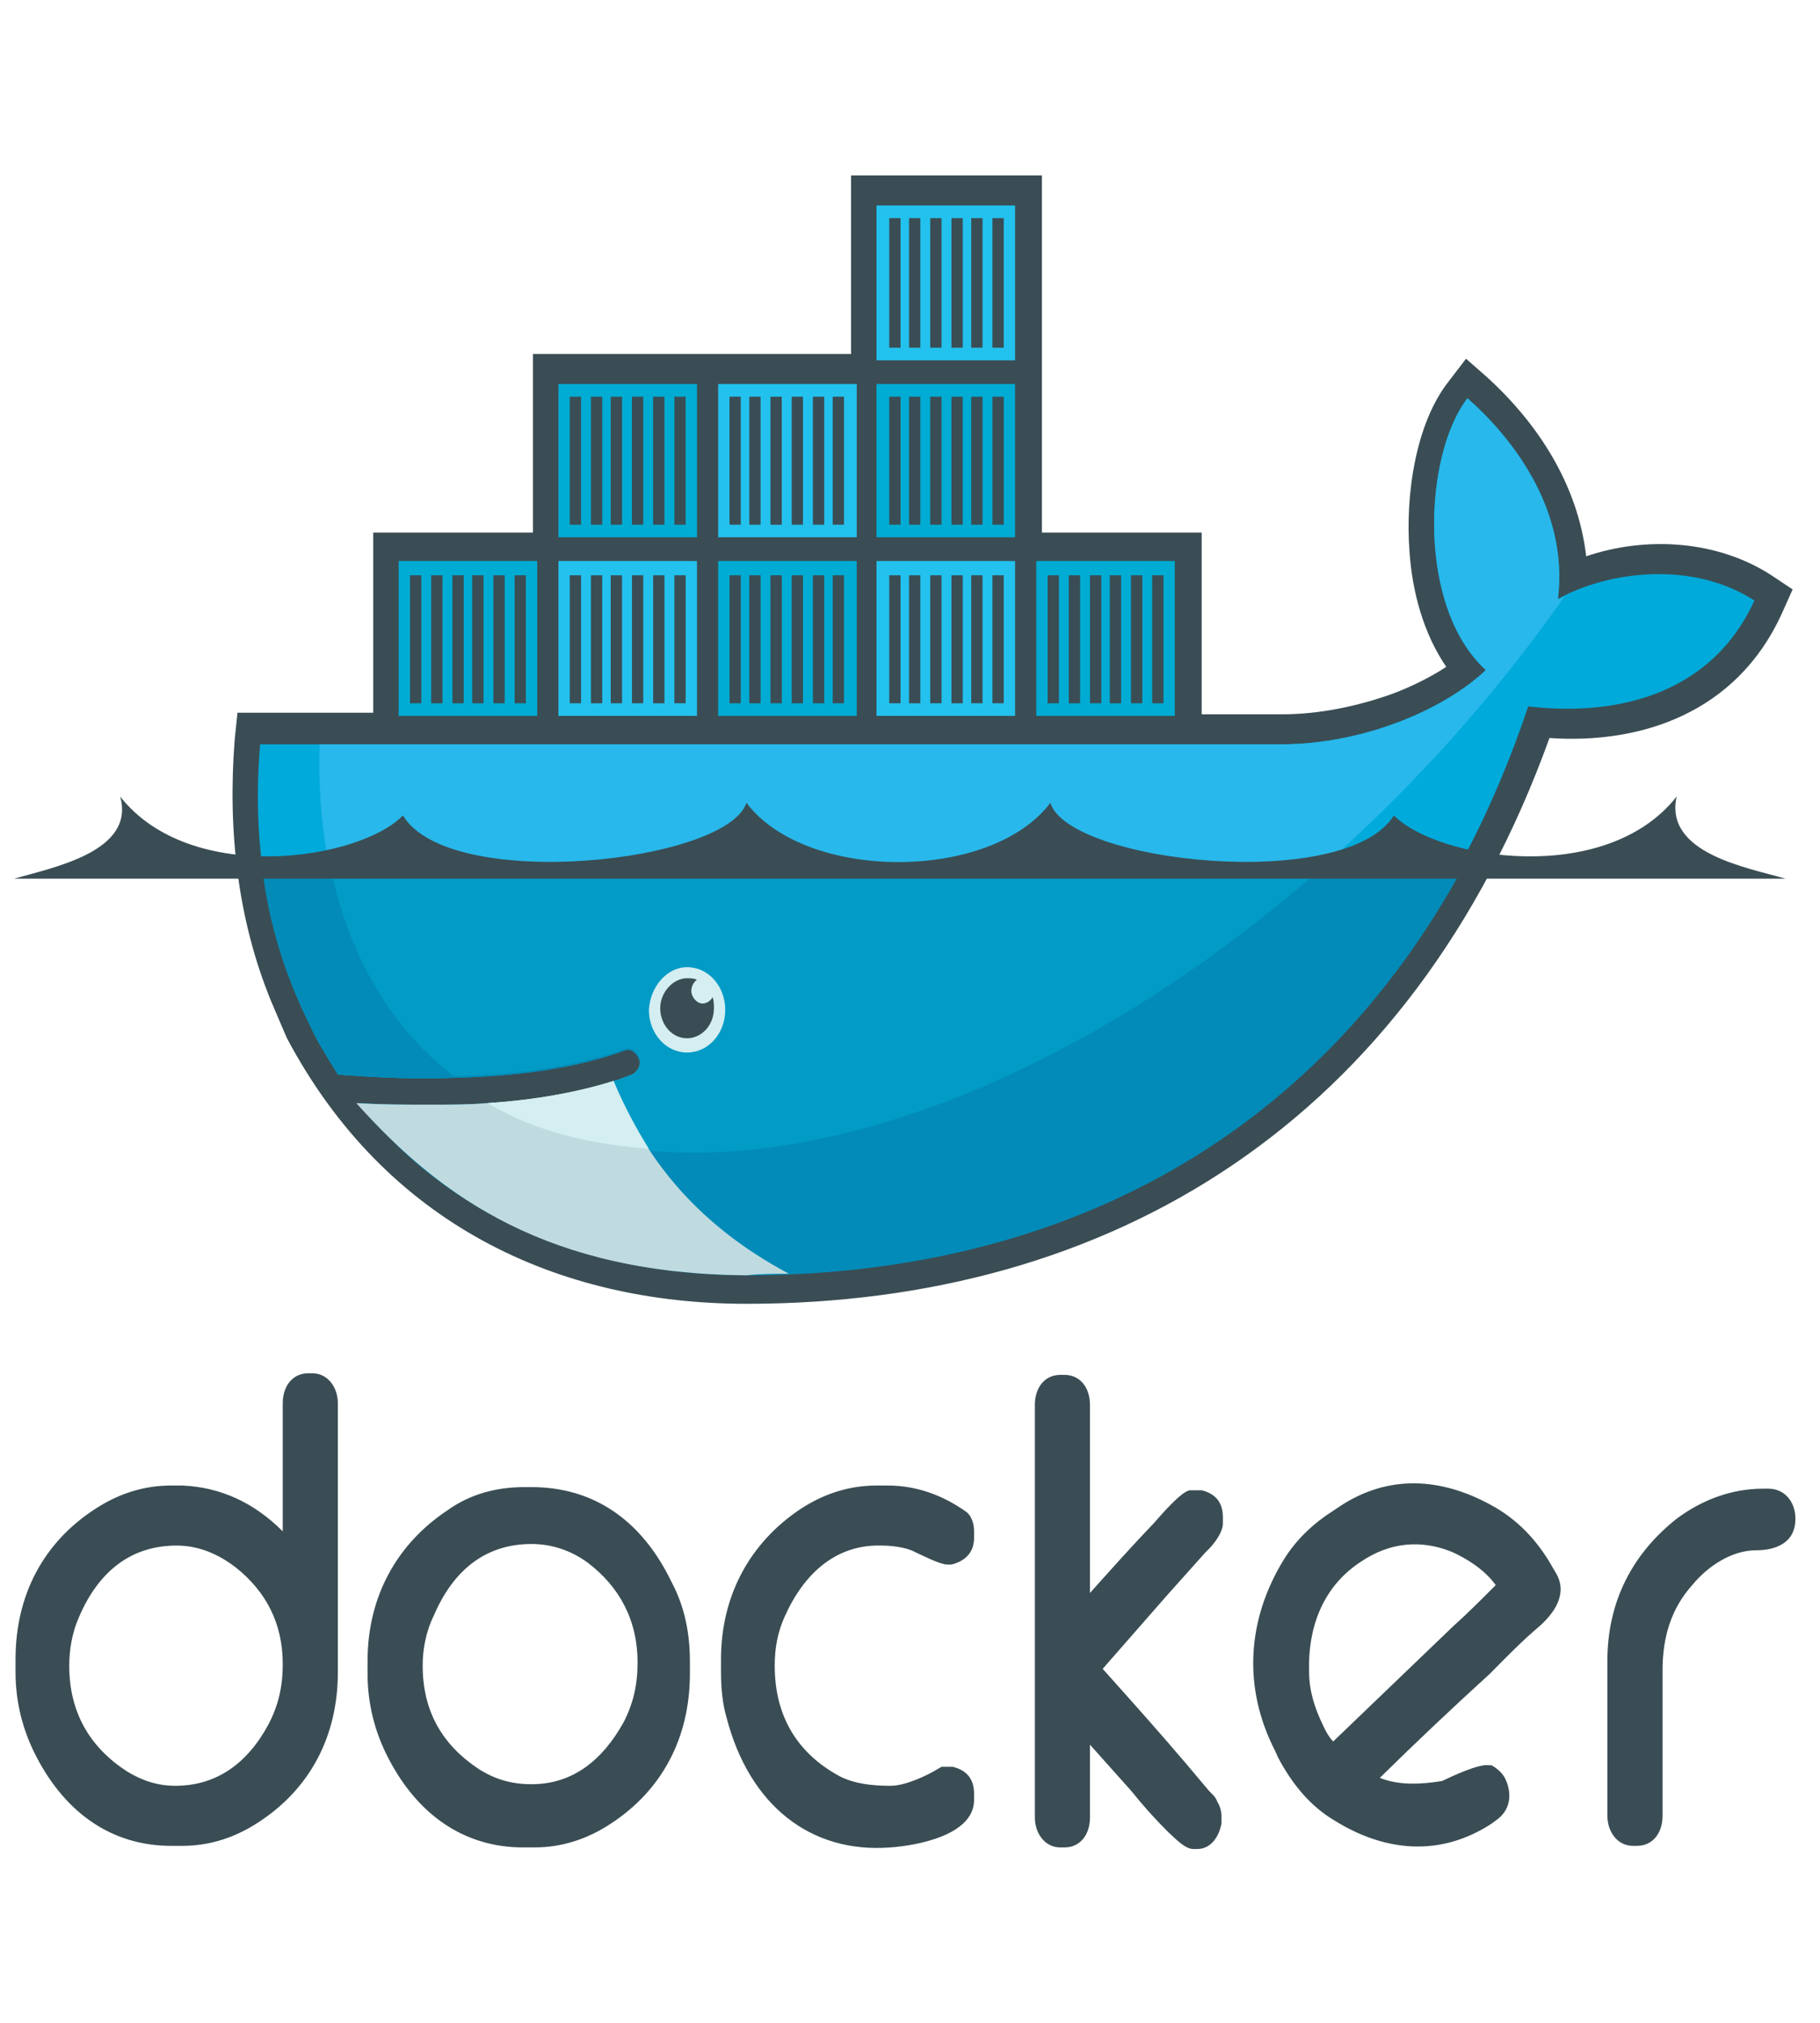 <svg width="45" height="50" viewBox="0 0 45 50" fill="none" xmlns="http://www.w3.org/2000/svg">
<g clip-path="url(#clip0)">
<path fill-rule="evenodd" clip-rule="evenodd" d="M6.991 37.852V34.688C6.991 34.258 7.235 33.945 7.62 33.945H7.725C8.109 33.945 8.354 34.297 8.354 34.688V41.328C8.354 42.93 7.655 44.219 6.396 45.039C5.802 45.43 5.173 45.625 4.509 45.625H4.229C2.796 45.625 1.642 44.844 0.908 43.438C0.559 42.773 0.384 42.07 0.384 41.328V41.016C0.384 39.414 1.083 38.125 2.342 37.305C2.936 36.914 3.565 36.719 4.229 36.719H4.509C5.453 36.758 6.291 37.148 6.991 37.852V37.852ZM1.712 41.172C1.712 42.344 2.237 43.203 3.146 43.789C3.53 44.023 3.915 44.141 4.334 44.141C5.348 44.141 6.117 43.594 6.641 42.617C6.886 42.148 6.991 41.68 6.991 41.133C6.991 40.117 6.571 39.336 5.837 38.75C5.383 38.398 4.893 38.203 4.369 38.203C3.25 38.203 2.446 38.828 1.957 39.961C1.782 40.352 1.712 40.781 1.712 41.172V41.172ZM12.968 36.758H13.143C14.681 36.758 15.869 37.578 16.603 39.102C16.918 39.688 17.058 40.352 17.058 41.055V41.367C17.058 42.969 16.358 44.258 15.1 45.078C14.506 45.469 13.877 45.664 13.213 45.664H12.933C11.5 45.664 10.346 44.883 9.612 43.477C9.263 42.812 9.088 42.109 9.088 41.367V41.055C9.088 39.453 9.822 38.164 11.045 37.344C11.64 36.914 12.304 36.758 12.968 36.758ZM10.451 41.172C10.451 42.305 10.941 43.125 11.814 43.711C12.234 43.984 12.653 44.102 13.143 44.102C14.156 44.102 14.89 43.516 15.415 42.578C15.659 42.109 15.764 41.641 15.764 41.094C15.764 40.039 15.31 39.219 14.541 38.633C14.121 38.32 13.632 38.164 13.143 38.164C12.024 38.164 11.22 38.789 10.731 39.922C10.521 40.352 10.451 40.781 10.451 41.172ZM22.615 38.359C22.406 38.242 22.021 38.203 21.811 38.203C20.693 38.164 19.889 38.867 19.4 39.961C19.225 40.352 19.155 40.742 19.155 41.172C19.155 42.461 19.749 43.359 20.763 43.906C21.147 44.102 21.602 44.141 22.021 44.141C22.371 44.141 22.895 43.906 23.21 43.711L23.28 43.672H23.559C23.874 43.75 24.084 43.945 24.084 44.336V44.492C24.084 45.391 22.581 45.625 22.021 45.664C20.029 45.82 18.526 44.609 17.966 42.461C17.862 42.109 17.827 41.719 17.827 41.328V41.016C17.827 39.414 18.561 38.125 19.784 37.305C20.378 36.914 21.008 36.719 21.672 36.719H21.951C22.65 36.719 23.314 36.953 23.909 37.383L23.944 37.422L23.979 37.461C24.049 37.578 24.084 37.695 24.084 37.852V38.008C24.084 38.398 23.839 38.594 23.524 38.672H23.419C23.245 38.672 22.79 38.438 22.615 38.359ZM26.95 39.375C27.474 38.789 27.998 38.203 28.523 37.656C28.663 37.5 29.222 36.836 29.432 36.836H29.711C30.026 36.914 30.236 37.109 30.236 37.5V37.656C30.236 37.891 29.991 38.203 29.816 38.359L28.872 39.414L27.264 41.25C27.963 42.031 28.663 42.812 29.327 43.594L29.886 44.258C29.956 44.336 30.061 44.414 30.096 44.531C30.166 44.648 30.201 44.766 30.201 44.883V45.078C30.131 45.43 29.921 45.703 29.606 45.703H29.502C29.292 45.703 29.047 45.43 28.872 45.273C28.558 44.961 28.243 44.609 27.963 44.258L26.95 43.125V44.922C26.95 45.352 26.705 45.664 26.321 45.664H26.216C25.831 45.664 25.587 45.312 25.587 44.922V34.727C25.587 34.297 25.831 33.984 26.216 33.984H26.321C26.705 33.984 26.95 34.297 26.95 34.727V39.375V39.375ZM43.588 36.797H43.728C44.113 36.797 44.392 37.109 44.392 37.539C44.392 38.164 43.868 38.32 43.414 38.32C42.819 38.32 42.225 38.711 41.841 39.18C41.316 39.766 41.107 40.469 41.107 41.289V44.883C41.107 45.312 40.862 45.625 40.477 45.625H40.373C39.988 45.625 39.743 45.273 39.743 44.883V41.055C39.743 39.57 40.373 38.398 41.456 37.539C42.085 37.07 42.819 36.797 43.588 36.797V36.797ZM34.116 43.945C34.605 44.141 35.164 44.102 35.654 44.023C35.898 43.906 36.562 43.594 36.807 43.633H36.877C37.017 43.711 37.157 43.828 37.227 43.984C37.401 44.375 37.331 44.766 36.982 45L36.877 45.078C35.619 45.898 34.255 45.781 32.997 45C32.403 44.648 31.948 44.102 31.599 43.438L31.529 43.281C30.725 41.719 30.83 40.039 31.739 38.555C32.053 38.047 32.473 37.656 32.962 37.344L33.137 37.227C34.325 36.445 35.619 36.523 36.842 37.188C37.506 37.539 38.031 38.086 38.415 38.789L38.485 38.906C38.765 39.414 38.415 39.883 38.066 40.195C37.646 40.547 37.227 40.977 36.842 41.367C35.898 42.227 34.989 43.086 34.116 43.945ZM32.962 43.047L35.933 40.195C36.283 39.883 36.632 39.531 36.982 39.18C36.702 38.789 36.248 38.516 35.898 38.359C35.129 38.047 34.36 38.125 33.661 38.594C32.752 39.18 32.333 40.156 32.368 41.328C32.368 41.797 32.508 42.227 32.717 42.656C32.787 42.812 32.857 42.93 32.962 43.047" fill="#3A4D54"/>
<path fill-rule="evenodd" clip-rule="evenodd" d="M25.762 13.164H29.712V17.656H31.704C32.613 17.656 33.557 17.461 34.431 17.148C34.85 16.992 35.34 16.758 35.759 16.484C35.2 15.664 34.92 14.648 34.85 13.633C34.745 12.266 34.99 10.469 35.829 9.414L36.248 8.867L36.738 9.297C37.996 10.43 39.01 11.953 39.219 13.75C40.722 13.242 42.47 13.359 43.798 14.219L44.323 14.57L44.043 15.195C42.925 17.617 40.583 18.398 38.311 18.242C34.885 27.734 27.475 32.227 18.456 32.227C13.807 32.227 9.543 30.273 7.096 25.664L7.061 25.586L6.711 24.766C5.872 22.734 5.628 20.508 5.803 18.281L5.872 17.617H9.228V13.164H13.178V8.75H21.043V4.336H25.762V13.164V13.164Z" fill="#3A4D54"/>
<path d="M38.52 14.805C38.8 12.5 37.262 10.703 36.283 9.844C35.2 11.25 35.025 15 36.738 16.562C35.759 17.5 33.767 18.398 31.669 18.398H6.432C6.222 20.82 6.606 23.047 7.48 24.961L7.76 25.547C7.935 25.898 8.145 26.211 8.354 26.562C9.403 26.641 10.347 26.68 11.22 26.641C12.933 26.602 14.332 26.367 15.415 25.977C15.59 25.898 15.73 26.016 15.8 26.172C15.87 26.367 15.765 26.523 15.625 26.602C15.485 26.641 15.345 26.719 15.171 26.758C14.332 27.031 13.423 27.188 12.269 27.266H12.059C11.605 27.305 11.116 27.305 10.591 27.305C10.032 27.305 9.508 27.305 8.879 27.266C10.976 29.922 14.262 31.484 18.386 31.484C27.125 31.484 34.535 27.148 37.786 17.461C40.128 17.734 42.365 17.07 43.379 14.844C41.806 13.828 39.709 14.141 38.52 14.805V14.805Z" fill="#00AADA"/>
<path d="M38.52 14.805C38.8 12.5 37.262 10.703 36.283 9.844C35.2 11.25 35.025 15 36.738 16.562C35.759 17.5 33.767 18.398 31.669 18.398H7.9C7.795 22.109 9.018 24.922 11.221 26.602C12.933 26.562 14.332 26.328 15.415 25.938C15.59 25.859 15.73 25.977 15.8 26.133C15.87 26.328 15.765 26.484 15.625 26.562C15.485 26.602 15.345 26.68 15.171 26.719C14.332 26.992 13.353 27.188 12.199 27.266L12.164 27.227C15.136 28.945 19.435 28.906 24.399 26.797C29.922 24.414 35.095 19.883 38.695 14.727C38.625 14.766 38.59 14.805 38.52 14.805V14.805Z" fill="#28B8EB"/>
<path d="M6.467 21.328C6.606 22.617 6.956 23.828 7.48 24.961L7.76 25.547C7.935 25.898 8.145 26.211 8.354 26.562C9.403 26.641 10.347 26.68 11.22 26.641C12.933 26.602 14.332 26.367 15.415 25.977C15.59 25.898 15.73 26.016 15.8 26.172C15.87 26.367 15.765 26.523 15.625 26.602C15.485 26.641 15.345 26.719 15.171 26.758C14.332 27.031 13.353 27.227 12.199 27.305H12.059C11.605 27.344 11.116 27.344 10.626 27.344C10.067 27.344 9.508 27.344 8.914 27.305C11.011 29.961 14.332 31.523 18.456 31.523C25.937 31.523 32.438 28.359 36.213 21.367H6.467V21.328Z" fill="#028BB8"/>
<path d="M8.145 21.328C8.599 23.594 9.648 25.391 11.221 26.602C12.933 26.562 14.332 26.328 15.415 25.938C15.59 25.859 15.73 25.977 15.8 26.133C15.87 26.328 15.765 26.484 15.625 26.562C15.485 26.602 15.345 26.68 15.171 26.719C14.332 26.992 13.353 27.188 12.164 27.266C15.136 28.984 19.435 28.945 24.364 26.836C27.335 25.547 30.236 23.633 32.823 21.328H8.145V21.328Z" fill="#019BC6"/>
<path fill-rule="evenodd" clip-rule="evenodd" d="M9.857 13.867H13.283V17.695H9.857V13.867ZM10.137 14.219H10.417V17.383H10.137V14.219ZM10.661 14.219H10.941V17.383H10.661V14.219ZM11.186 14.219H11.465V17.383H11.186V14.219V14.219ZM11.675 14.219H11.955V17.383H11.675V14.219ZM12.199 14.219H12.479V17.383H12.199V14.219ZM12.724 14.219H13.003V17.383H12.724V14.219ZM13.807 9.492H17.233V13.281H13.807V9.492ZM14.087 9.805H14.367V12.969H14.087V9.805ZM14.611 9.805H14.891V12.969H14.611V9.805ZM15.101 9.805H15.38V12.969H15.101V9.805ZM15.625 9.805H15.905V12.969H15.625V9.805ZM16.149 9.805H16.429V12.969H16.149V9.805ZM16.674 9.805H16.953V12.969H16.674V9.805Z" fill="#00ACD3"/>
<path fill-rule="evenodd" clip-rule="evenodd" d="M13.807 13.867H17.233V17.695H13.807V13.867ZM14.087 14.219H14.367V17.383H14.087V14.219ZM14.611 14.219H14.891V17.383H14.611V14.219ZM15.101 14.219H15.38V17.383H15.101V14.219ZM15.625 14.219H15.905V17.383H15.625V14.219ZM16.149 14.219H16.429V17.383H16.149V14.219ZM16.674 14.219H16.953V17.383H16.674V14.219Z" fill="#23C2EE"/>
<path fill-rule="evenodd" clip-rule="evenodd" d="M17.757 13.867H21.183V17.695H17.757V13.867ZM18.037 14.219H18.316V17.383H18.037V14.219ZM18.526 14.219H18.806V17.383H18.526V14.219ZM19.05 14.219H19.33V17.383H19.05V14.219ZM19.575 14.219H19.854V17.383H19.575V14.219ZM20.099 14.219H20.379V17.383H20.099V14.219ZM20.588 14.219H20.868V17.383H20.588V14.219Z" fill="#00ACD3"/>
<path fill-rule="evenodd" clip-rule="evenodd" d="M17.757 9.492H21.183V13.281H17.757V9.492ZM18.037 9.805H18.316V12.969H18.037V9.805ZM18.526 9.805H18.806V12.969H18.526V9.805ZM19.05 9.805H19.33V12.969H19.05V9.805ZM19.575 9.805H19.854V12.969H19.575V9.805ZM20.099 9.805H20.379V12.969H20.099V9.805ZM20.588 9.805H20.868V12.969H20.588V9.805ZM21.672 13.867H25.098V17.695H21.672V13.867ZM21.987 14.219H22.266V17.383H21.987V14.219ZM22.476 14.219H22.756V17.383H22.476V14.219ZM23 14.219H23.28V17.383H23V14.219ZM23.525 14.219H23.804V17.383H23.525V14.219ZM24.014 14.219H24.294V17.383H24.014V14.219ZM24.538 14.219H24.818V17.383H24.538V14.219Z" fill="#23C2EE"/>
<path fill-rule="evenodd" clip-rule="evenodd" d="M21.672 9.492H25.098V13.281H21.672V9.492ZM21.987 9.805H22.266V12.969H21.987V9.805ZM22.476 9.805H22.756V12.969H22.476V9.805ZM23 9.805H23.28V12.969H23V9.805ZM23.525 9.805H23.804V12.969H23.525V9.805ZM24.014 9.805H24.294V12.969H24.014V9.805ZM24.538 9.805H24.818V12.969H24.538V9.805Z" fill="#00ACD3"/>
<path fill-rule="evenodd" clip-rule="evenodd" d="M21.672 5.078H25.098V8.906H21.672V5.078ZM21.987 5.391H22.266V8.594H21.987V5.391ZM22.476 5.391H22.756V8.594H22.476V5.391ZM23 5.391H23.28V8.594H23V5.391ZM23.525 5.391H23.804V8.594H23.525V5.391ZM24.014 5.391H24.294V8.594H24.014V5.391ZM24.538 5.391H24.818V8.594H24.538V5.391Z" fill="#23C2EE"/>
<path fill-rule="evenodd" clip-rule="evenodd" d="M25.622 13.867H29.047V17.695H25.622V13.867ZM25.902 14.219H26.181V17.383H25.902V14.219ZM26.426 14.219H26.706V17.383H26.426V14.219ZM26.95 14.219H27.23V17.383H26.95V14.219ZM27.44 14.219H27.719V17.383H27.44V14.219ZM27.964 14.219H28.244V17.383H27.964V14.219ZM28.488 14.219H28.768V17.383H28.488V14.219Z" fill="#00ACD3"/>
<path fill-rule="evenodd" clip-rule="evenodd" d="M16.988 23.906C17.512 23.906 17.932 24.375 17.932 24.961C17.932 25.547 17.512 26.016 16.988 26.016C16.464 26.016 16.044 25.547 16.044 24.961C16.079 24.375 16.499 23.906 16.988 23.906Z" fill="#D4EEF1"/>
<path fill-rule="evenodd" clip-rule="evenodd" d="M16.988 24.18C17.058 24.18 17.163 24.18 17.232 24.219C17.163 24.258 17.093 24.375 17.093 24.492C17.093 24.648 17.232 24.805 17.372 24.805C17.477 24.805 17.582 24.727 17.617 24.648C17.652 24.727 17.652 24.844 17.652 24.922C17.652 25.352 17.337 25.664 16.988 25.664C16.603 25.664 16.324 25.312 16.324 24.922C16.324 24.531 16.638 24.18 16.988 24.18V24.18ZM0.349 21.719H44.148C43.204 21.445 41.142 21.094 41.456 19.688C39.708 21.914 35.549 21.25 34.465 20.156C33.277 22.07 26.426 21.328 25.971 19.844C24.503 21.797 19.924 21.797 18.456 19.844C17.966 21.328 11.115 22.07 9.962 20.156C8.913 21.25 4.719 21.914 2.971 19.688C3.355 21.055 1.293 21.445 0.349 21.719" fill="#3A4D54"/>
<path d="M19.505 31.484C17.163 30.234 15.905 28.555 15.171 26.719C14.297 26.992 13.248 27.188 12.059 27.266C11.605 27.305 11.116 27.305 10.626 27.305C10.032 27.305 9.438 27.305 8.809 27.266C10.941 29.648 13.598 31.484 18.456 31.523C18.806 31.484 19.155 31.484 19.505 31.484V31.484Z" fill="#BFDBE0"/>
<path d="M16.044 28.398C15.73 27.891 15.415 27.305 15.17 26.719C14.297 26.992 13.248 27.188 12.059 27.266C12.898 27.773 14.087 28.242 16.044 28.398V28.398Z" fill="#D4EEF1"/>
</g>
<defs>
<clipPath id="clip0">
<rect width="44.742" height="50" rx="8" fill="white"/>
</clipPath>
</defs>
</svg>
